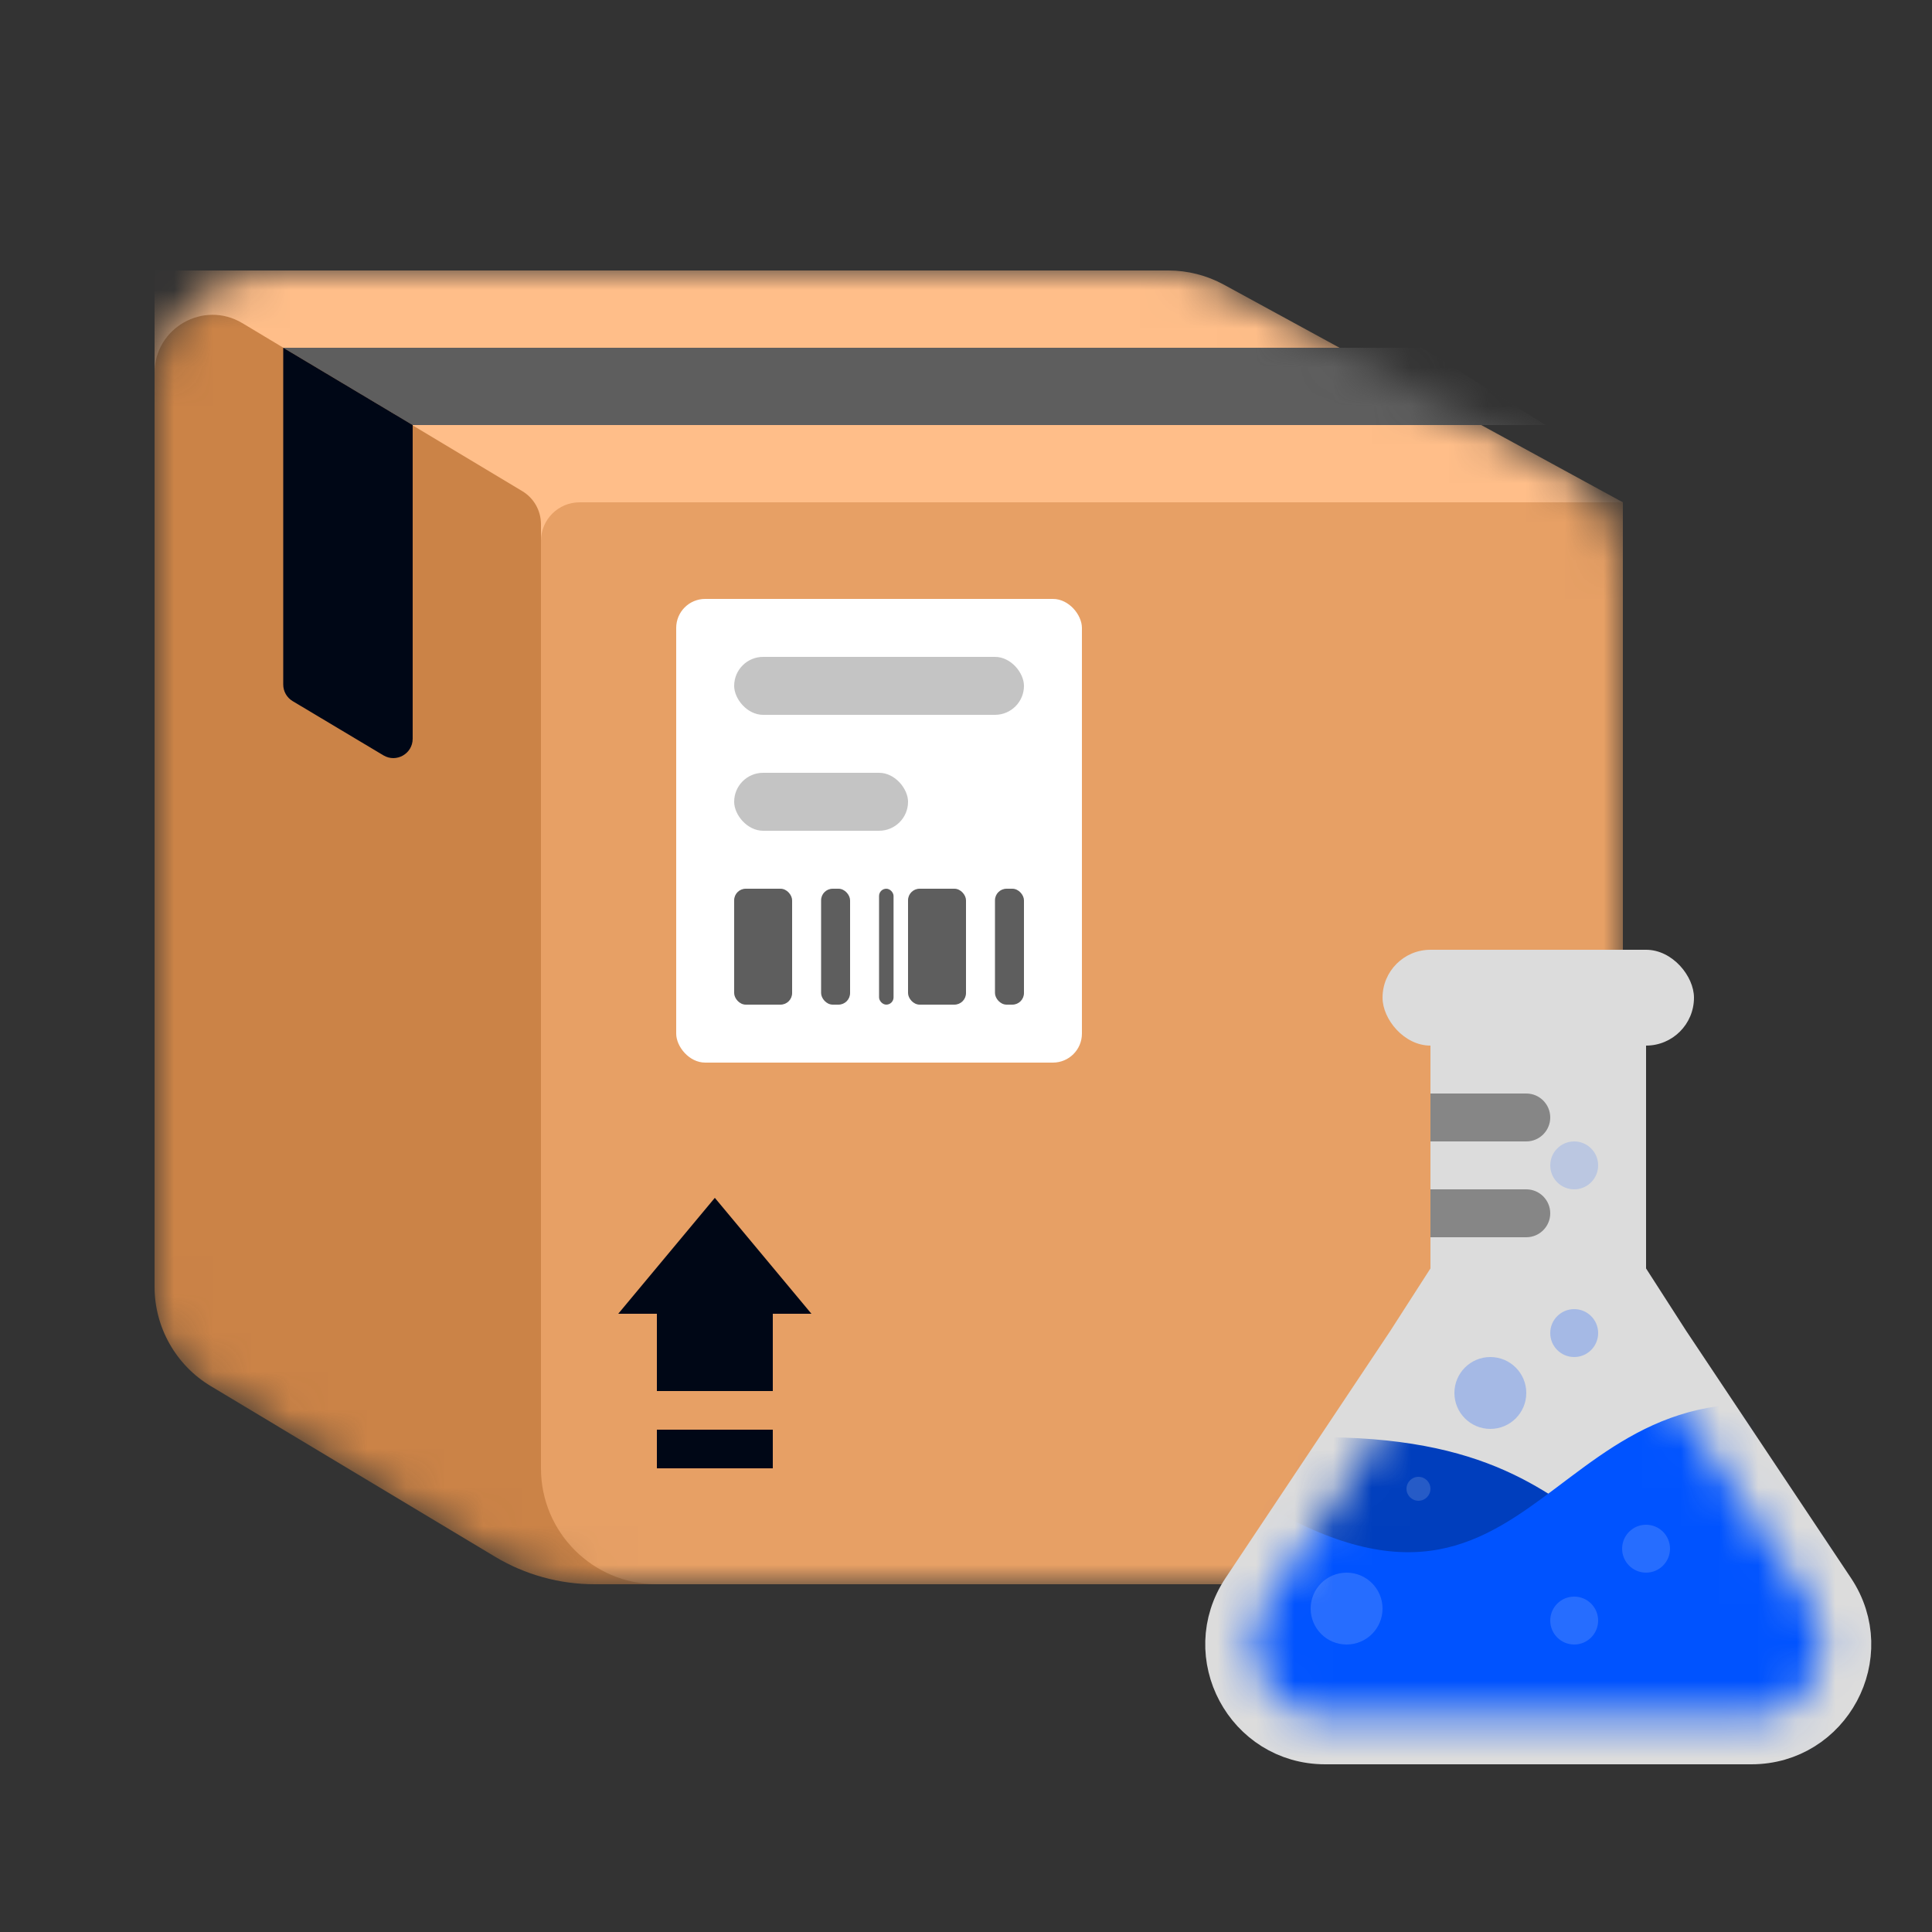 <svg width="50" height="50" viewBox="0 0 50 50" fill="none" xmlns="http://www.w3.org/2000/svg">
<rect x="0" y="0" width="50" height="50" fill="#333333" stroke="none"/>
<g clip-path="url(#clip0_8502:251)">
<mask id="mask0_8502:251" style="mask-type:alpha" maskUnits="userSpaceOnUse" x="4" y="7" width="38" height="34">
<path d="M4 10C4 8.343 5.343 7 7 7H30.49C30.825 7 31.154 7.084 31.448 7.244L40.437 12.147C41.4 12.673 42 13.683 42 14.781V38C42 39.657 40.657 41 39 41H15.385C14.479 41 13.589 40.754 12.812 40.288L4.971 35.583C4.369 35.221 4 34.57 4 33.868V10Z" fill="#A58167"/>
</mask>
<g mask="url(#mask0_8502:251)">
<path d="M4 7H30.235C30.737 7 31.231 7.126 31.672 7.366L42 13L4 17V7Z" fill="#FFBE89"/>
<path d="M4 9.649C4 8.483 5.272 7.763 6.272 8.363L13.514 12.709C13.816 12.889 14 13.215 14 13.566V21.5L19 41H15.385C14.479 41 13.589 40.754 12.812 40.288L5.457 35.874C4.553 35.332 4 34.355 4 33.301V9.649Z" fill="#CB8347"/>
<path d="M14 14C14 13.448 14.448 13 15 13H42V38C42 39.657 40.657 41 39 41H17C15.343 41 14 39.657 14 38V14Z" fill="#E7A065"/>
<path d="M7.328 9H36.8L40 11H10.676L7.328 9Z" fill="#5E5E5E"/>
</g>
<path d="M7.33 9L10.68 11V19.119C10.68 19.507 10.257 19.747 9.924 19.549L7.574 18.145C7.423 18.055 7.33 17.892 7.33 17.716L7.33 9Z" fill="#000716"/>
<rect x="17.5" y="15.5" width="10.5" height="12" rx="0.75" fill="white"/>
<rect x="19" y="17" width="7.5" height="1.5" rx="0.75" fill="#C4C4C4"/>
<rect x="19" y="20" width="4.5" height="1.5" rx="0.75" fill="#C4C4C4"/>
<rect x="19" y="23" width="1.5" height="3" rx="0.3" fill="#5E5E5E"/>
<rect x="23.5" y="23" width="1.5" height="3" rx="0.3" fill="#5E5E5E"/>
<rect x="21.25" y="23" width="0.75" height="3" rx="0.3" fill="#5E5E5E"/>
<rect x="22.75" y="23" width="0.375" height="3" rx="0.188" fill="#5E5E5E"/>
<rect x="25.75" y="23" width="0.75" height="3" rx="0.3" fill="#5E5E5E"/>
<rect x="17" y="37" width="3" height="1" fill="#000716"/>
<rect x="17" y="34" width="3" height="2" fill="#000716"/>
<path d="M21 34H16L18.5 31L21 34Z" fill="#000716"/>
<path d="M40.331 30.445L39.81 29.634L39.288 30.445L36.501 34.781L32.232 41.184C31.133 42.833 32.315 45.04 34.295 45.04H45.325C47.305 45.04 48.487 42.833 47.388 41.184L43.119 34.781L40.331 30.445Z" fill="#DCDCDC" stroke="#DCDCDC" stroke-width="1.24"/>
<mask id="mask1_8502:251" style="mask-type:alpha" maskUnits="userSpaceOnUse" x="32" y="35" width="16" height="10">
<path d="M37.02 35.12H42.6L46.872 41.528C47.696 42.764 46.81 44.42 45.325 44.42H34.295C32.81 44.42 31.924 42.764 32.748 41.528L37.02 35.12Z" fill="#DCDCDC"/>
</mask>
<g mask="url(#mask1_8502:251)">
<path d="M48.8 41.01C39.81 42.56 42.91 36.36 32.06 37.29C21.21 38.22 28.189 46.28 28.189 46.28H49.888C49.888 46.28 57.79 39.46 48.8 41.01Z" fill="#003EBD"/>
<path d="M32.06 38.53C40.12 43.8 39.81 34.5 47.56 36.67C55.31 38.84 50.04 46.28 50.04 46.28H28.34C28.34 46.28 24 33.26 32.06 38.53Z" fill="#0053FF"/>
</g>
<rect x="35.78" y="24.58" width="8.06" height="2.48" rx="1.24" fill="#DCDCDC"/>
<rect x="37.02" y="24.58" width="5.58" height="11.16" fill="#DCDCDC"/>
<path d="M37.02 28.3H39.5C39.842 28.3 40.12 28.578 40.12 28.92C40.12 29.262 39.842 29.54 39.5 29.54H37.02V28.3Z" fill="#868686"/>
<path d="M37.02 30.78H39.5C39.842 30.78 40.12 31.058 40.12 31.4C40.12 31.742 39.842 32.02 39.5 32.02H37.02V30.78Z" fill="#868686"/>
<circle opacity="0.15" cx="42.6" cy="40.08" r="0.62" fill="white"/>
<circle opacity="0.15" cx="40.74" cy="41.94" r="0.62" fill="white"/>
<circle opacity="0.25" cx="38.57" cy="36.05" r="0.93" fill="#0053FF"/>
<circle opacity="0.15" cx="40.74" cy="30.16" r="0.62" fill="#0053FF"/>
<circle opacity="0.25" cx="40.74" cy="34.5" r="0.62" fill="#0053FF"/>
<circle opacity="0.15" cx="36.71" cy="38.53" r="0.31" fill="white"/>
<circle opacity="0.15" cx="34.85" cy="41.63" r="0.93" fill="white"/>
</g>
<defs>
<clipPath id="clip0_8502:251">
<rect width="50" height="50" fill="white"/>
</clipPath>
</defs>
</svg>
